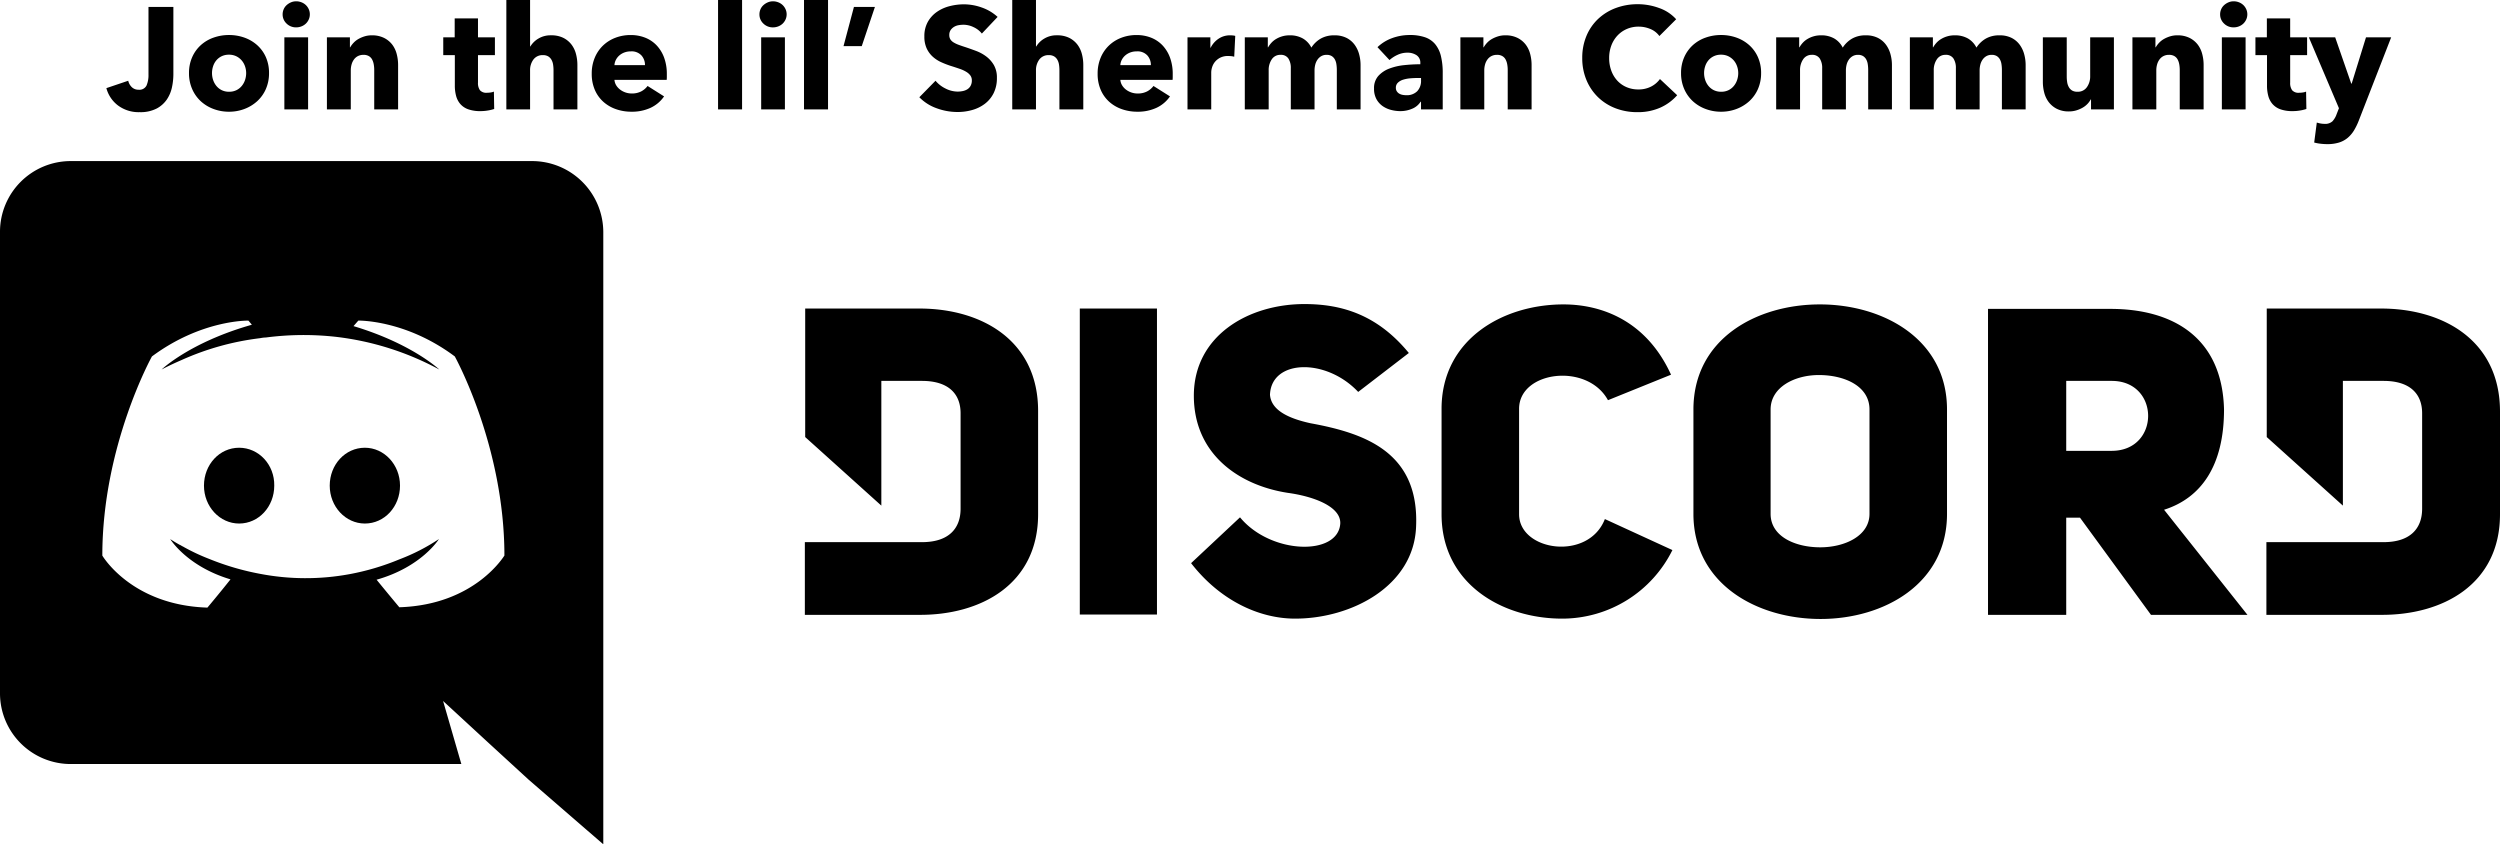 <svg xmlns="http://www.w3.org/2000/svg" width="725.6" height="245.052" viewBox="0 0 725.6 245.052">
  <g id="Group_1" data-name="Group 1" transform="translate(-693 -454.248)">
    <g id="Discord-Logo_Wordmark-Black" data-name="Discord-Logo+Wordmark-Black" transform="translate(656.1 464.1)">
      <path id="Path_1" data-name="Path 1" d="M142.8,120.1c-5.7,0-10.2,4.9-10.2,11s4.6,11,10.2,11c5.7,0,10.2-4.9,10.2-11s-4.6-11-10.2-11Zm-36.5,0c-5.7,0-10.2,4.9-10.2,11s4.6,11,10.2,11c5.7,0,10.2-4.9,10.2-11,.1-6.1-4.5-11-10.2-11Z"/>
      <path id="Path_2" data-name="Path 2" d="M191.4,36.9H57.4A20.528,20.528,0,0,0,36.9,57.4v134a20.528,20.528,0,0,0,20.5,20.5H170.8l-5.3-18.3,12.8,11.8,12.1,11.1L212,235.2V57.4A20.679,20.679,0,0,0,191.4,36.9ZM152.8,166.4s-3.6-4.3-6.6-8c13.1-3.7,18.1-11.8,18.1-11.8a57.224,57.224,0,0,1-11.5,5.9,71.712,71.712,0,0,1-14.5,4.3,70.052,70.052,0,0,1-25.9-.1,76.134,76.134,0,0,1-14.7-4.3,58.6,58.6,0,0,1-7.3-3.4c-.3-.2-.6-.3-.9-.5-.2-.1-.3-.2-.4-.2-1.8-1-2.8-1.7-2.8-1.7s4.8,7.9,17.5,11.7c-3,3.8-6.7,8.2-6.7,8.2-22.1-.7-30.5-15.1-30.5-15.1C66.6,119.5,81,93.6,81,93.6c14.4-10.7,28-10.4,28-10.4l1,1.2c-18,5.1-26.2,13-26.2,13s2.2-1.2,5.9-2.8a78.353,78.353,0,0,1,22.7-6.3,9.852,9.852,0,0,1,1.7-.2,84.612,84.612,0,0,1,20.2-.2,83.129,83.129,0,0,1,30.1,9.5s-7.9-7.5-24.9-12.6l1.4-1.6s13.7-.3,28,10.4c0,0,14.4,25.9,14.4,57.8,0-.1-8.4,14.3-30.5,15Zm151-86.7H270.6V117l22.1,19.9V100.7h11.8c7.5,0,11.2,3.6,11.2,9.4v27.7c0,5.8-3.5,9.7-11.2,9.7h-34v21.1h33.2c17.8.1,34.5-8.8,34.5-29.2V109.6c.1-20.8-16.6-29.9-34.4-29.9Zm174,59.7V108.8c0-11,19.8-13.5,25.8-2.5l18.3-7.4c-7.2-15.8-20.3-20.4-31.2-20.4-17.8,0-35.4,10.3-35.4,30.3v30.6c0,20.2,17.6,30.3,35,30.3a35.706,35.706,0,0,0,32-19.9l-19.6-9c-4.8,12.3-24.9,9.3-24.9-1.4ZM417.3,113c-6.9-1.5-11.5-4-11.8-8.3.4-10.3,16.3-10.7,25.6-.8l14.7-11.3c-9.2-11.2-19.6-14.2-30.3-14.2-16.3,0-32.1,9.2-32.1,26.6,0,16.9,13,26,27.3,28.2,7.3,1,15.4,3.9,15.2,8.9-.6,9.5-20.2,9-29.1-1.8l-14.2,13.3c8.3,10.7,19.6,16.1,30.2,16.1,16.3,0,34.4-9.4,35.1-26.6,1-21.7-14.8-27.2-30.6-30.1Zm-67,55.5h22.4V79.7H350.3ZM728,79.7H694.8V117l22.1,19.9V100.7h11.8c7.5,0,11.2,3.6,11.2,9.4v27.7c0,5.8-3.5,9.7-11.2,9.7h-34v21.1H728c17.8.1,34.5-8.8,34.5-29.2V109.6c0-20.8-16.7-29.9-34.5-29.9ZM565.1,78.5c-18.4,0-36.7,10-36.7,30.5v30.3c0,20.3,18.4,30.5,36.9,30.5,18.4,0,36.7-10.2,36.7-30.5V109C602,88.6,583.5,78.5,565.1,78.5Zm14.4,60.8c0,6.4-7.2,9.7-14.3,9.7-7.2,0-14.4-3.1-14.4-9.7V109c0-6.5,7-10,14-10,7.3,0,14.7,3.1,14.7,10ZM682.4,109c-.5-20.8-14.7-29.2-33-29.2H613.9v88.8h22.7V140.4h4l20.6,28.2h28L665,138.1c10.7-3.4,17.4-12.7,17.4-29.1Zm-32.6,12H636.6V100.7h13.2C663.9,100.7,663.9,121,649.8,121Z"/>
    </g>
    <path id="Path_3" data-name="Path 3" d="M19.32-10.164a18.281,18.281,0,0,1-.4,3.7,10.044,10.044,0,0,1-1.47,3.549A8.259,8.259,0,0,1,14.469-.252,10.2,10.2,0,0,1,9.534.8a9.976,9.976,0,0,1-6.3-1.953A9.3,9.3,0,0,1-.126-6.174L6.216-8.316a3.717,3.717,0,0,0,1.071,1.89A2.72,2.72,0,0,0,9.2-5.712,2.305,2.305,0,0,0,11.529-6.93a7.624,7.624,0,0,0,.567-3.192V-29.736H19.32Zm27.762-.378A11.3,11.3,0,0,1,46.158-5.9a10.406,10.406,0,0,1-2.52,3.528,11.536,11.536,0,0,1-3.7,2.247,12.545,12.545,0,0,1-4.494.8,12.6,12.6,0,0,1-4.473-.8,11.24,11.24,0,0,1-3.7-2.247A10.547,10.547,0,0,1,24.78-5.9a11.305,11.305,0,0,1-.924-4.641,11.159,11.159,0,0,1,.924-4.62,10.374,10.374,0,0,1,2.5-3.486,10.866,10.866,0,0,1,3.7-2.184,13.222,13.222,0,0,1,4.473-.756,13.168,13.168,0,0,1,4.494.756,11.14,11.14,0,0,1,3.7,2.184,10.238,10.238,0,0,1,2.52,3.486A11.159,11.159,0,0,1,47.082-10.542Zm-6.636,0a5.969,5.969,0,0,0-.336-1.974,5.22,5.22,0,0,0-.966-1.7,4.91,4.91,0,0,0-1.554-1.2,4.73,4.73,0,0,0-2.142-.462,4.73,4.73,0,0,0-2.142.462,4.673,4.673,0,0,0-1.533,1.2,5.128,5.128,0,0,0-.924,1.7,6.329,6.329,0,0,0-.315,1.974,6.329,6.329,0,0,0,.315,1.974,5.4,5.4,0,0,0,.945,1.743,4.651,4.651,0,0,0,1.554,1.239,4.73,4.73,0,0,0,2.142.462,4.73,4.73,0,0,0,2.142-.462,4.651,4.651,0,0,0,1.554-1.239,5.4,5.4,0,0,0,.945-1.743A6.329,6.329,0,0,0,40.446-10.542Zm18.48-17.052a3.56,3.56,0,0,1-.315,1.491,3.847,3.847,0,0,1-.84,1.2,3.873,3.873,0,0,1-1.26.8,4.09,4.09,0,0,1-1.533.294,3.859,3.859,0,0,1-2.814-1.113,3.6,3.6,0,0,1-1.134-2.667,3.673,3.673,0,0,1,.294-1.449,3.435,3.435,0,0,1,.84-1.2,4.547,4.547,0,0,1,1.26-.819,3.807,3.807,0,0,1,1.554-.315,4.09,4.09,0,0,1,1.533.294,3.873,3.873,0,0,1,1.26.8,3.847,3.847,0,0,1,.84,1.2A3.56,3.56,0,0,1,58.926-27.594ZM51.534,0V-20.916h6.888V0ZM77.616,0V-11.424a9.263,9.263,0,0,0-.147-1.68,4.631,4.631,0,0,0-.483-1.407,2.505,2.505,0,0,0-.945-.966,2.993,2.993,0,0,0-1.533-.357,3.484,3.484,0,0,0-1.617.357,3.272,3.272,0,0,0-1.155.987,4.483,4.483,0,0,0-.693,1.449,6.236,6.236,0,0,0-.231,1.7V0h-6.93V-20.916H70.56v2.9h.084a6.906,6.906,0,0,1,.987-1.323,5.926,5.926,0,0,1,1.428-1.113,8.885,8.885,0,0,1,1.785-.756A7.032,7.032,0,0,1,76.9-21.5a7.731,7.731,0,0,1,3.57.756A6.822,6.822,0,0,1,82.845-18.8a7.688,7.688,0,0,1,1.3,2.751,12.454,12.454,0,0,1,.4,3.108V0ZM107.73-15.75v7.98a3.579,3.579,0,0,0,.567,2.205,2.434,2.434,0,0,0,2.037.735,7.324,7.324,0,0,0,1.071-.084,3.675,3.675,0,0,0,.945-.252l.084,5.04a11.371,11.371,0,0,1-1.806.441A12.784,12.784,0,0,1,108.444.5a10.3,10.3,0,0,1-3.528-.525,5.47,5.47,0,0,1-2.289-1.512,5.928,5.928,0,0,1-1.239-2.352,11.4,11.4,0,0,1-.378-3.045v-8.82H97.65v-5.166h3.318v-5.5h6.762v5.5h4.914v5.166ZM129.654,0V-11.34a10.768,10.768,0,0,0-.126-1.68,3.984,3.984,0,0,0-.483-1.407,2.717,2.717,0,0,0-.945-.966,2.878,2.878,0,0,0-1.512-.357,3.263,3.263,0,0,0-2.772,1.281,5.116,5.116,0,0,0-.966,3.171V0h-6.888V-31.752h6.888V-18.27h.084a6.564,6.564,0,0,1,2.268-2.247,6.827,6.827,0,0,1,3.738-.987,7.7,7.7,0,0,1,3.591.756,6.874,6.874,0,0,1,2.352,1.953,7.688,7.688,0,0,1,1.3,2.751,12.454,12.454,0,0,1,.4,3.108V0ZM156.2-12.852a4.13,4.13,0,0,0-1.029-2.814,3.884,3.884,0,0,0-3.087-1.176,5.225,5.225,0,0,0-1.848.315,4.787,4.787,0,0,0-1.47.861,4.258,4.258,0,0,0-1.008,1.281,3.75,3.75,0,0,0-.42,1.533Zm6.342,2.646v.84a7.233,7.233,0,0,1-.042.8H147.336a3.652,3.652,0,0,0,.525,1.6A4.538,4.538,0,0,0,149-5.733a5.492,5.492,0,0,0,1.554.819,5.486,5.486,0,0,0,1.785.294,5.8,5.8,0,0,0,2.772-.609A5.484,5.484,0,0,0,156.954-6.8l4.788,3.024a9.687,9.687,0,0,1-3.885,3.3A12.857,12.857,0,0,1,152.25.672,13.379,13.379,0,0,1,147.8-.063,10.811,10.811,0,0,1,144.123-2.2a9.919,9.919,0,0,1-2.478-3.465,11.6,11.6,0,0,1-.9-4.7,11.771,11.771,0,0,1,.882-4.641,10.492,10.492,0,0,1,2.394-3.528,10.672,10.672,0,0,1,3.57-2.247,12.209,12.209,0,0,1,4.452-.8,11.268,11.268,0,0,1,4.242.777,9.234,9.234,0,0,1,3.318,2.247,10.38,10.38,0,0,1,2.163,3.57A13.739,13.739,0,0,1,162.54-10.206ZM177.408,0V-31.752h6.972V0Zm19.908-27.594A3.56,3.56,0,0,1,197-26.1a3.847,3.847,0,0,1-.84,1.2,3.873,3.873,0,0,1-1.26.8,4.09,4.09,0,0,1-1.533.294,3.859,3.859,0,0,1-2.814-1.113,3.6,3.6,0,0,1-1.134-2.667,3.673,3.673,0,0,1,.294-1.449,3.435,3.435,0,0,1,.84-1.2,4.547,4.547,0,0,1,1.26-.819,3.807,3.807,0,0,1,1.554-.315,4.09,4.09,0,0,1,1.533.294,3.873,3.873,0,0,1,1.26.8,3.847,3.847,0,0,1,.84,1.2A3.56,3.56,0,0,1,197.316-27.594ZM189.924,0V-20.916h6.888V0Zm12.432,0V-31.752h6.972V0Zm16.758-18.354h-5.292l3.024-11.382h6.09Zm34.86-3.654a6.483,6.483,0,0,0-2.415-1.869,6.813,6.813,0,0,0-2.877-.693,8.565,8.565,0,0,0-1.449.126,3.741,3.741,0,0,0-1.323.483,3.271,3.271,0,0,0-.987.924,2.46,2.46,0,0,0-.4,1.449,2.337,2.337,0,0,0,.315,1.26,2.8,2.8,0,0,0,.924.882,8.235,8.235,0,0,0,1.449.693q.84.315,1.89.651,1.512.5,3.15,1.113a11.781,11.781,0,0,1,2.982,1.617,8.488,8.488,0,0,1,2.226,2.5,7.2,7.2,0,0,1,.882,3.717,9.71,9.71,0,0,1-.945,4.431,8.836,8.836,0,0,1-2.541,3.087A10.889,10.889,0,0,1,251.2.168a15.365,15.365,0,0,1-4.242.588,17.516,17.516,0,0,1-6.174-1.113,13.081,13.081,0,0,1-4.956-3.171l4.7-4.788a8.692,8.692,0,0,0,2.877,2.247,7.808,7.808,0,0,0,3.549.9,7.142,7.142,0,0,0,1.554-.168,3.876,3.876,0,0,0,1.323-.546,2.734,2.734,0,0,0,.9-1.008,3.173,3.173,0,0,0,.336-1.512,2.392,2.392,0,0,0-.42-1.428,4.1,4.1,0,0,0-1.2-1.071,9.641,9.641,0,0,0-1.932-.882q-1.155-.4-2.625-.861a25.087,25.087,0,0,1-2.793-1.092,9.349,9.349,0,0,1-2.436-1.617,7.489,7.489,0,0,1-1.722-2.394,8.115,8.115,0,0,1-.651-3.423,8.417,8.417,0,0,1,1.008-4.242,8.762,8.762,0,0,1,2.646-2.9,11.367,11.367,0,0,1,3.7-1.659,16.758,16.758,0,0,1,4.158-.525,15.437,15.437,0,0,1,5.145.924,13.247,13.247,0,0,1,4.6,2.73ZM276.486,0V-11.34a10.77,10.77,0,0,0-.126-1.68,3.984,3.984,0,0,0-.483-1.407,2.718,2.718,0,0,0-.945-.966,2.878,2.878,0,0,0-1.512-.357,3.263,3.263,0,0,0-2.772,1.281,5.116,5.116,0,0,0-.966,3.171V0h-6.888V-31.752h6.888V-18.27h.084a6.564,6.564,0,0,1,2.268-2.247,6.828,6.828,0,0,1,3.738-.987,7.7,7.7,0,0,1,3.591.756,6.874,6.874,0,0,1,2.352,1.953,7.688,7.688,0,0,1,1.3,2.751,12.453,12.453,0,0,1,.4,3.108V0ZM303.03-12.852A4.13,4.13,0,0,0,302-15.666a3.884,3.884,0,0,0-3.087-1.176,5.225,5.225,0,0,0-1.848.315,4.787,4.787,0,0,0-1.47.861,4.257,4.257,0,0,0-1.008,1.281,3.75,3.75,0,0,0-.42,1.533Zm6.342,2.646v.84a7.237,7.237,0,0,1-.042.8H294.168a3.653,3.653,0,0,0,.525,1.6,4.538,4.538,0,0,0,1.134,1.239,5.493,5.493,0,0,0,1.554.819,5.486,5.486,0,0,0,1.785.294,5.8,5.8,0,0,0,2.772-.609A5.484,5.484,0,0,0,303.786-6.8l4.788,3.024a9.687,9.687,0,0,1-3.885,3.3A12.857,12.857,0,0,1,299.082.672a13.379,13.379,0,0,1-4.452-.735A10.811,10.811,0,0,1,290.955-2.2a9.919,9.919,0,0,1-2.478-3.465,11.6,11.6,0,0,1-.9-4.7,11.771,11.771,0,0,1,.882-4.641,10.493,10.493,0,0,1,2.394-3.528,10.672,10.672,0,0,1,3.57-2.247,12.208,12.208,0,0,1,4.452-.8,11.268,11.268,0,0,1,4.242.777,9.234,9.234,0,0,1,3.318,2.247,10.381,10.381,0,0,1,2.163,3.57A13.739,13.739,0,0,1,309.372-10.206Zm17.85-5.082a5.365,5.365,0,0,0-.9-.168q-.441-.042-.861-.042a4.906,4.906,0,0,0-2.331.5,4.746,4.746,0,0,0-1.512,1.218,4.614,4.614,0,0,0-.819,1.554,5.215,5.215,0,0,0-.252,1.47V0h-6.888V-20.916h6.636v3.024h.084a6.789,6.789,0,0,1,2.268-2.6,5.869,5.869,0,0,1,3.4-1.008,7.821,7.821,0,0,1,.819.042,3.154,3.154,0,0,1,.651.126ZM357,0V-11.424a11.179,11.179,0,0,0-.126-1.7,4.061,4.061,0,0,0-.462-1.407,2.657,2.657,0,0,0-.9-.945,2.765,2.765,0,0,0-1.491-.357,3,3,0,0,0-1.533.378,3.412,3.412,0,0,0-1.092,1.008A4.411,4.411,0,0,0,350.742-13a6.822,6.822,0,0,0-.21,1.7V0h-6.888V-11.928a5.013,5.013,0,0,0-.714-2.856,2.546,2.546,0,0,0-2.268-1.05,2.915,2.915,0,0,0-2.541,1.3,5.464,5.464,0,0,0-.9,3.192V0h-6.93V-20.916h6.678v2.9h.084a7.3,7.3,0,0,1,.945-1.3,6,6,0,0,1,1.365-1.113,7.645,7.645,0,0,1,1.785-.777,7.552,7.552,0,0,1,2.163-.294,7.475,7.475,0,0,1,3.843.924,6.333,6.333,0,0,1,2.457,2.646,7.964,7.964,0,0,1,2.688-2.6,7.728,7.728,0,0,1,3.99-.966,7.528,7.528,0,0,1,3.591.777,6.68,6.68,0,0,1,2.331,2.016,8.37,8.37,0,0,1,1.281,2.772,11.894,11.894,0,0,1,.4,3V0Zm24.444-9.114h-.882q-1.134,0-2.289.1a9.415,9.415,0,0,0-2.058.4,3.806,3.806,0,0,0-1.491.861,1.977,1.977,0,0,0-.588,1.491,1.809,1.809,0,0,0,.273,1.008,2.117,2.117,0,0,0,.693.672,2.941,2.941,0,0,0,.966.357,5.56,5.56,0,0,0,1.05.105,4.257,4.257,0,0,0,3.213-1.155A4.319,4.319,0,0,0,381.444-8.4ZM368.8-18.06a12.062,12.062,0,0,1,4.3-2.646,14.751,14.751,0,0,1,5.019-.882,13.416,13.416,0,0,1,4.473.651,6.665,6.665,0,0,1,2.961,2.016,8.6,8.6,0,0,1,1.659,3.444,20.35,20.35,0,0,1,.525,4.935V0h-6.3V-2.226h-.126A5.183,5.183,0,0,1,378.9-.21,8.584,8.584,0,0,1,375.4.5a10.723,10.723,0,0,1-2.6-.336,7.627,7.627,0,0,1-2.457-1.092,5.914,5.914,0,0,1-1.827-2.016,6.223,6.223,0,0,1-.714-3.108A5.277,5.277,0,0,1,369.033-9.7a8.13,8.13,0,0,1,3.192-2.142,16.911,16.911,0,0,1,4.347-1.008,44.536,44.536,0,0,1,4.662-.252v-.336a2.565,2.565,0,0,0-1.092-2.289,4.705,4.705,0,0,0-2.688-.735,6.692,6.692,0,0,0-2.835.63,9.049,9.049,0,0,0-2.331,1.512ZM406.6,0V-11.424a9.264,9.264,0,0,0-.147-1.68,4.631,4.631,0,0,0-.483-1.407,2.505,2.505,0,0,0-.945-.966,2.993,2.993,0,0,0-1.533-.357,3.484,3.484,0,0,0-1.617.357,3.272,3.272,0,0,0-1.155.987,4.483,4.483,0,0,0-.693,1.449,6.236,6.236,0,0,0-.231,1.7V0h-6.93V-20.916h6.678v2.9h.084a6.9,6.9,0,0,1,.987-1.323,5.925,5.925,0,0,1,1.428-1.113,8.885,8.885,0,0,1,1.785-.756,7.032,7.032,0,0,1,2.058-.294,7.731,7.731,0,0,1,3.57.756,6.822,6.822,0,0,1,2.373,1.953,7.688,7.688,0,0,1,1.3,2.751,12.454,12.454,0,0,1,.4,3.108V0Zm49.182-4.116a14.154,14.154,0,0,1-4.872,3.591A15.926,15.926,0,0,1,444.234.8a17.424,17.424,0,0,1-6.363-1.134,14.948,14.948,0,0,1-5.061-3.213,14.879,14.879,0,0,1-3.36-4.977,16.315,16.315,0,0,1-1.218-6.384,16.294,16.294,0,0,1,1.239-6.468,14.388,14.388,0,0,1,3.423-4.935,15.16,15.16,0,0,1,5.124-3.129,18.071,18.071,0,0,1,6.342-1.092,17.919,17.919,0,0,1,6.195,1.113,11.863,11.863,0,0,1,4.935,3.255l-4.872,4.872a6.03,6.03,0,0,0-2.646-2.058,8.776,8.776,0,0,0-3.36-.672,8.51,8.51,0,0,0-3.465.693,8.128,8.128,0,0,0-2.709,1.911,8.706,8.706,0,0,0-1.764,2.877,10.154,10.154,0,0,0-.63,3.633,10.45,10.45,0,0,0,.63,3.7,8.607,8.607,0,0,0,1.743,2.877,7.849,7.849,0,0,0,2.667,1.869,8.48,8.48,0,0,0,3.4.672,7.915,7.915,0,0,0,3.738-.84,7.248,7.248,0,0,0,2.562-2.184Zm24.36-6.426A11.305,11.305,0,0,1,479.22-5.9a10.406,10.406,0,0,1-2.52,3.528A11.536,11.536,0,0,1,473-.126a12.545,12.545,0,0,1-4.494.8,12.6,12.6,0,0,1-4.473-.8,11.24,11.24,0,0,1-3.7-2.247,10.547,10.547,0,0,1-2.5-3.528,11.305,11.305,0,0,1-.924-4.641,11.159,11.159,0,0,1,.924-4.62,10.374,10.374,0,0,1,2.5-3.486,10.866,10.866,0,0,1,3.7-2.184,13.222,13.222,0,0,1,4.473-.756,13.168,13.168,0,0,1,4.494.756,11.14,11.14,0,0,1,3.7,2.184,10.238,10.238,0,0,1,2.52,3.486A11.159,11.159,0,0,1,480.144-10.542Zm-6.636,0a5.969,5.969,0,0,0-.336-1.974,5.22,5.22,0,0,0-.966-1.7,4.91,4.91,0,0,0-1.554-1.2,4.73,4.73,0,0,0-2.142-.462,4.73,4.73,0,0,0-2.142.462,4.674,4.674,0,0,0-1.533,1.2,5.128,5.128,0,0,0-.924,1.7,6.329,6.329,0,0,0-.315,1.974,6.329,6.329,0,0,0,.315,1.974,5.4,5.4,0,0,0,.945,1.743,4.651,4.651,0,0,0,1.554,1.239,4.73,4.73,0,0,0,2.142.462,4.73,4.73,0,0,0,2.142-.462,4.651,4.651,0,0,0,1.554-1.239,5.4,5.4,0,0,0,.945-1.743A6.329,6.329,0,0,0,473.508-10.542ZM511.224,0V-11.424a11.179,11.179,0,0,0-.126-1.7,4.061,4.061,0,0,0-.462-1.407,2.657,2.657,0,0,0-.9-.945,2.765,2.765,0,0,0-1.491-.357,3,3,0,0,0-1.533.378,3.412,3.412,0,0,0-1.092,1.008A4.411,4.411,0,0,0,504.966-13a6.822,6.822,0,0,0-.21,1.7V0h-6.888V-11.928a5.013,5.013,0,0,0-.714-2.856,2.546,2.546,0,0,0-2.268-1.05,2.915,2.915,0,0,0-2.541,1.3,5.464,5.464,0,0,0-.9,3.192V0h-6.93V-20.916h6.678v2.9h.084a7.3,7.3,0,0,1,.945-1.3,6,6,0,0,1,1.365-1.113,7.645,7.645,0,0,1,1.785-.777,7.552,7.552,0,0,1,2.163-.294,7.475,7.475,0,0,1,3.843.924,6.333,6.333,0,0,1,2.457,2.646,7.964,7.964,0,0,1,2.688-2.6,7.728,7.728,0,0,1,3.99-.966,7.528,7.528,0,0,1,3.591.777,6.68,6.68,0,0,1,2.331,2.016,8.368,8.368,0,0,1,1.281,2.772,11.894,11.894,0,0,1,.4,3V0Zm38.808,0V-11.424a11.171,11.171,0,0,0-.126-1.7,4.061,4.061,0,0,0-.462-1.407,2.656,2.656,0,0,0-.9-.945,2.765,2.765,0,0,0-1.491-.357,3,3,0,0,0-1.533.378,3.411,3.411,0,0,0-1.092,1.008A4.411,4.411,0,0,0,543.774-13a6.821,6.821,0,0,0-.21,1.7V0h-6.888V-11.928a5.013,5.013,0,0,0-.714-2.856,2.546,2.546,0,0,0-2.268-1.05,2.915,2.915,0,0,0-2.541,1.3,5.464,5.464,0,0,0-.9,3.192V0h-6.93V-20.916H530v2.9h.084a7.3,7.3,0,0,1,.945-1.3,6,6,0,0,1,1.365-1.113,7.644,7.644,0,0,1,1.785-.777,7.552,7.552,0,0,1,2.163-.294,7.475,7.475,0,0,1,3.843.924,6.334,6.334,0,0,1,2.457,2.646,7.964,7.964,0,0,1,2.688-2.6,7.727,7.727,0,0,1,3.99-.966,7.528,7.528,0,0,1,3.591.777,6.679,6.679,0,0,1,2.331,2.016,8.368,8.368,0,0,1,1.281,2.772,11.892,11.892,0,0,1,.4,3V0ZM575.9,0V-2.9h-.084a5.92,5.92,0,0,1-.987,1.344,6.222,6.222,0,0,1-1.428,1.092A8.741,8.741,0,0,1,571.6.294a7.245,7.245,0,0,1-2.079.294,7.6,7.6,0,0,1-3.549-.756,6.874,6.874,0,0,1-2.352-1.953,7.7,7.7,0,0,1-1.3-2.73,12.372,12.372,0,0,1-.4-3.129V-20.916h6.93v11.34a10.77,10.77,0,0,0,.126,1.68,4.2,4.2,0,0,0,.483,1.428,2.669,2.669,0,0,0,.945.987,2.97,2.97,0,0,0,1.554.357,3.152,3.152,0,0,0,2.751-1.344,5.337,5.337,0,0,0,.945-3.15v-11.3h6.888V0ZM601.65,0V-11.424a9.267,9.267,0,0,0-.147-1.68,4.631,4.631,0,0,0-.483-1.407,2.505,2.505,0,0,0-.945-.966,2.993,2.993,0,0,0-1.533-.357,3.484,3.484,0,0,0-1.617.357,3.273,3.273,0,0,0-1.155.987,4.483,4.483,0,0,0-.693,1.449,6.236,6.236,0,0,0-.231,1.7V0h-6.93V-20.916h6.678v2.9h.084a6.906,6.906,0,0,1,.987-1.323,5.927,5.927,0,0,1,1.428-1.113,8.886,8.886,0,0,1,1.785-.756,7.032,7.032,0,0,1,2.058-.294,7.732,7.732,0,0,1,3.57.756,6.822,6.822,0,0,1,2.373,1.953,7.688,7.688,0,0,1,1.3,2.751,12.454,12.454,0,0,1,.4,3.108V0Zm19.614-27.594a3.56,3.56,0,0,1-.315,1.491,3.847,3.847,0,0,1-.84,1.2,3.872,3.872,0,0,1-1.26.8,4.091,4.091,0,0,1-1.533.294,3.859,3.859,0,0,1-2.814-1.113,3.6,3.6,0,0,1-1.134-2.667,3.673,3.673,0,0,1,.294-1.449,3.436,3.436,0,0,1,.84-1.2,4.547,4.547,0,0,1,1.26-.819,3.807,3.807,0,0,1,1.554-.315,4.091,4.091,0,0,1,1.533.294,3.872,3.872,0,0,1,1.26.8,3.847,3.847,0,0,1,.84,1.2A3.56,3.56,0,0,1,621.264-27.594ZM613.872,0V-20.916h6.888V0ZM633.7-15.75v7.98a3.579,3.579,0,0,0,.567,2.205,2.434,2.434,0,0,0,2.037.735,7.323,7.323,0,0,0,1.071-.084,3.675,3.675,0,0,0,.945-.252l.084,5.04a11.371,11.371,0,0,1-1.806.441A12.785,12.785,0,0,1,634.41.5a10.3,10.3,0,0,1-3.528-.525,5.47,5.47,0,0,1-2.289-1.512,5.928,5.928,0,0,1-1.239-2.352,11.4,11.4,0,0,1-.378-3.045v-8.82h-3.36v-5.166h3.318v-5.5H633.7v5.5h4.914v5.166Zm19.95,18.9a18.271,18.271,0,0,1-1.407,2.919,8.789,8.789,0,0,1-1.848,2.184,7.3,7.3,0,0,1-2.52,1.365,11.313,11.313,0,0,1-3.423.462,16.416,16.416,0,0,1-1.995-.126,12.354,12.354,0,0,1-1.785-.336l.756-5.8a7.617,7.617,0,0,0,1.113.273,6.6,6.6,0,0,0,1.113.105,3.111,3.111,0,0,0,2.31-.735,5.953,5.953,0,0,0,1.218-2.079l.672-1.722-8.736-20.58h7.644l4.662,13.44h.126l4.158-13.44h7.308Z" transform="translate(724 486)"/>
  </g>
</svg>
